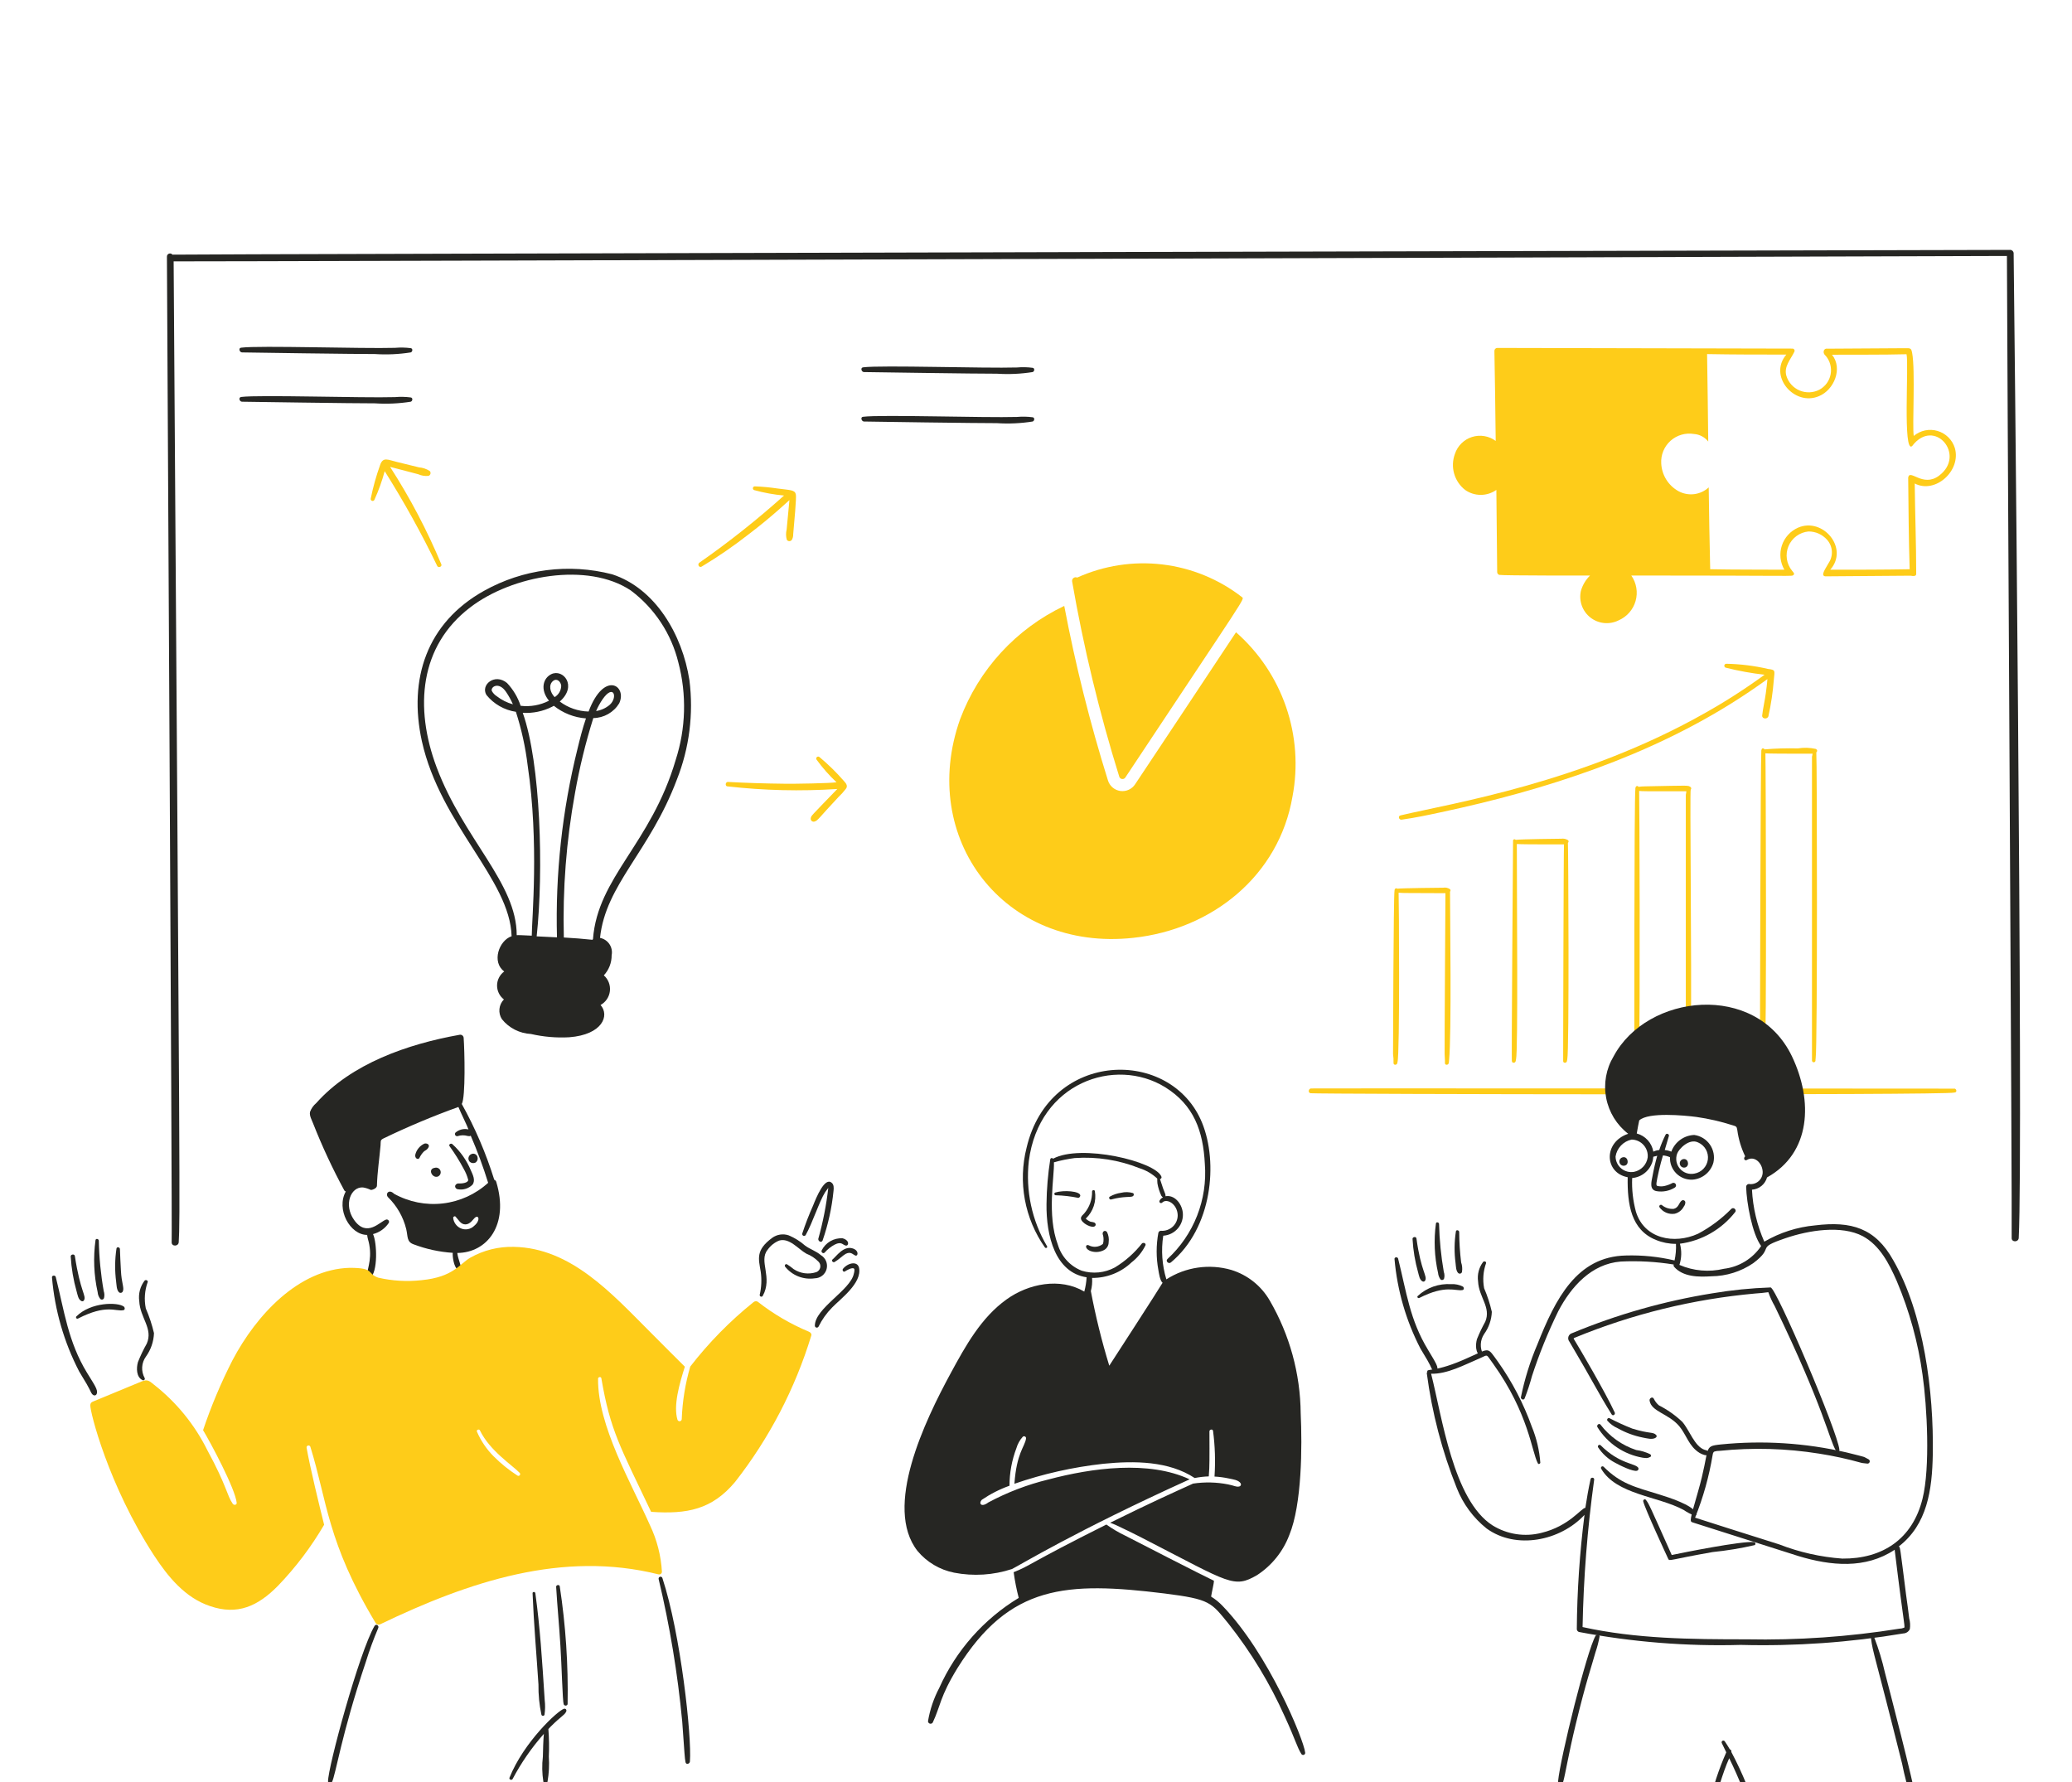 <svg width="400" height="344" viewBox="0 0 400 344" fill="none" xmlns="http://www.w3.org/2000/svg">
<path d="M377.163 210.154C385.783 210.154 252.837 210.07 253.249 210.122C252.649 209.996 252.395 210.912 252.995 211.038C254.015 211.224 375.893 211.458 377.257 210.912C377.953 210.912 377.689 210.022 377.163 210.154Z" fill="#FECC19"/>
<path d="M269.021 205.2C268.993 205.678 269.781 205.694 269.781 205.042C270.269 203.576 270.063 173.01 270.003 172.326C271.159 172.434 271.217 172.36 279.043 172.42C279.043 172.42 278.853 202.388 278.885 203.462C278.885 204.032 278.979 204.632 278.947 205.2C278.917 205.674 279.643 205.644 279.675 205.2C279.675 205.356 279.739 204.894 279.739 204.726C280.249 199.616 279.927 176.866 279.927 172.126C279.989 172.063 280.023 171.978 280.023 171.889C280.023 171.801 279.989 171.716 279.927 171.652C279.736 171.52 279.52 171.426 279.292 171.377C279.065 171.328 278.83 171.324 278.601 171.366C278.401 171.366 270.583 171.438 269.749 171.556C269.531 171.382 269.211 171.51 269.211 171.936C269.011 173.136 268.921 203.282 268.927 203.484C269.01 204.052 269.041 204.626 269.021 205.2Z" fill="#FECC19"/>
<path d="M291.877 204.813C291.845 205.287 292.573 205.255 292.603 204.813C292.603 204.875 292.603 204.781 292.635 204.687C292.635 204.623 292.635 204.559 292.667 204.529C293.079 202.889 292.825 174.251 292.825 162.929C293.953 163.029 302.131 162.993 301.929 162.993C301.853 163.519 301.757 205.021 301.771 204.815C301.739 205.289 302.467 205.257 302.499 204.815C302.499 204.877 302.499 204.751 302.529 204.689C302.524 204.624 302.535 204.558 302.561 204.499C302.961 202.899 302.761 163.179 302.687 162.699L302.719 162.667C302.779 162.603 302.813 162.518 302.813 162.43C302.813 162.341 302.779 162.256 302.719 162.193C302.325 161.94 301.853 161.839 301.391 161.909C301.191 161.909 293.521 161.987 292.603 162.129C292.571 162.084 292.528 162.049 292.478 162.028C292.427 162.008 292.372 162.002 292.318 162.012C292.265 162.023 292.215 162.048 292.176 162.086C292.137 162.123 292.109 162.172 292.097 162.225C292.097 162.433 291.753 206.661 291.877 204.813Z" fill="#FECC19"/>
<path d="M315.521 204.812C315.489 205.286 316.217 205.286 316.249 204.812C316.36 204.059 316.413 203.298 316.407 202.536C316.659 197.002 316.497 153.156 316.439 152.684C317.273 152.758 317.075 152.748 325.543 152.748C325.543 153.122 325.447 153.228 325.447 153.506V204.812C325.447 204.856 325.456 204.899 325.472 204.939C325.489 204.98 325.514 205.016 325.544 205.047C325.575 205.078 325.612 205.102 325.652 205.119C325.692 205.136 325.736 205.144 325.779 205.144C325.823 205.144 325.866 205.136 325.906 205.119C325.946 205.102 325.983 205.078 326.014 205.047C326.045 205.016 326.069 204.98 326.086 204.939C326.103 204.899 326.111 204.856 326.111 204.812C326.352 202.661 326.457 200.497 326.427 198.332C326.607 186.82 326.191 152.432 326.395 152.432C326.457 152.369 326.491 152.284 326.491 152.195C326.491 152.107 326.457 152.022 326.395 151.958C325.809 151.558 326.421 151.638 317.545 151.8C317.133 151.801 316.721 151.832 316.313 151.894C316.287 151.843 316.247 151.801 316.197 151.773C316.148 151.744 316.091 151.731 316.034 151.734C315.977 151.738 315.922 151.758 315.876 151.792C315.83 151.826 315.795 151.873 315.775 151.926C315.775 152.09 315.655 152.106 315.711 152.274C315.467 153.502 315.509 205.016 315.521 204.812Z" fill="#FECC19"/>
<path d="M339.925 204.6V204.758C339.893 205.232 340.621 205.232 340.653 204.758V204.568C340.649 204.493 340.659 204.418 340.683 204.346C341.083 201.984 340.883 146.082 340.811 145.424C341.943 145.524 350.117 145.488 349.915 145.488C349.898 145.681 349.861 145.871 349.803 146.056V204.726C349.803 204.816 349.839 204.903 349.903 204.967C349.967 205.03 350.053 205.066 350.143 205.066C350.233 205.066 350.32 205.03 350.384 204.967C350.447 204.903 350.483 204.816 350.483 204.726V204.536C350.478 204.451 350.489 204.365 350.515 204.284C350.873 202.134 350.777 145.794 350.641 145.392V145.2C350.767 145.2 350.891 144.878 350.705 144.694C350.65 144.641 350.586 144.598 350.515 144.566C349.383 144.319 348.214 144.287 347.069 144.472C344.918 144.418 342.765 144.481 340.621 144.662C340.557 144.408 340.115 144.408 340.083 144.662C340.083 144.778 339.971 144.942 340.021 145.042C339.885 145.856 339.719 202.042 339.799 204.374C339.925 204.464 339.925 204.526 339.925 204.6Z" fill="#FECC19"/>
<path d="M341.317 129.134C338.672 128.518 335.97 128.183 333.255 128.134C333.162 128.136 333.073 128.172 333.005 128.234C332.936 128.296 332.892 128.381 332.88 128.473C332.869 128.565 332.891 128.658 332.943 128.735C332.994 128.812 333.071 128.868 333.161 128.892C335.624 129.516 338.127 129.97 340.653 130.25C337.016 132.905 333.227 135.344 329.305 137.554C305.351 151.166 280.157 155.072 270.381 157.404C269.813 157.532 270.065 158.322 270.603 158.226C273.131 157.878 275.661 157.342 278.157 156.804C298.311 152.512 318.411 146 335.599 134.92C337.501 133.698 339.369 132.422 341.199 131.094C341.145 131.478 341.199 131.574 340.883 133.876C340.695 135.298 340.347 136.69 340.189 138.112C340.125 138.808 341.189 138.902 341.389 138.27C341.901 135.969 342.25 133.635 342.433 131.284C342.599 129.4 342.829 129.324 341.317 129.134Z" fill="#FECC19"/>
<path d="M388.733 48.843C388.721 48.751 388.691 48.663 388.645 48.583C388.599 48.503 388.537 48.433 388.463 48.377C388.39 48.321 388.306 48.281 388.217 48.258C388.127 48.234 388.034 48.229 387.943 48.242C387.743 48.242 33.503 49.056 33.299 49.158C33.221 49.059 33.115 48.986 32.994 48.95C32.873 48.915 32.743 48.919 32.624 48.961C32.505 49.003 32.403 49.081 32.331 49.185C32.259 49.289 32.222 49.412 32.225 49.538C32.225 51.996 33.279 238.437 33.141 239.805C33.109 240.659 34.437 240.659 34.501 239.805C34.763 234.879 34.767 234.487 33.521 50.455C37.659 50.514 387.057 49.413 387.437 49.413C387.437 58.932 388.481 237.709 388.353 238.983C388.323 239.837 389.649 239.837 389.713 238.983C390.639 221.577 388.759 49.1 388.733 48.843Z" fill="#262623"/>
<path d="M95.799 228.14C95.77 228.049 95.72 227.965 95.653 227.896C95.587 227.826 95.505 227.773 95.415 227.74C93.834 222.662 91.734 217.761 89.147 213.114C89.901 211.844 89.689 202.714 89.509 200.36C89.504 200.265 89.478 200.172 89.434 200.088C89.389 200.003 89.326 199.93 89.25 199.873C89.173 199.815 89.085 199.776 88.992 199.756C88.898 199.737 88.802 199.738 88.709 199.76C78.685 201.546 67.819 205.324 61.049 212.942C60.506 213.395 60.092 213.984 59.849 214.648C59.691 215.406 60.229 216.26 60.481 216.958C62.221 221.363 64.224 225.659 66.481 229.822C66.51 229.871 66.551 229.912 66.6 229.941C66.649 229.97 66.704 229.987 66.761 229.99C64.837 233.434 67.561 238.39 70.875 238.39C70.937 239.022 71.191 239.654 71.285 240.256C71.885 243.564 70.617 245.424 70.905 246.482C70.921 246.536 70.948 246.585 70.986 246.627C71.023 246.668 71.069 246.701 71.121 246.722C71.172 246.743 71.228 246.753 71.284 246.75C71.34 246.747 71.394 246.731 71.443 246.704C72.975 245.634 72.801 239.904 72.011 238.232C73.253 237.914 74.334 237.148 75.047 236.082C75.089 236.008 75.11 235.923 75.105 235.837C75.101 235.752 75.072 235.669 75.022 235.599C74.972 235.53 74.903 235.476 74.824 235.444C74.744 235.412 74.657 235.404 74.573 235.42C73.427 235.714 70.837 239.036 68.345 235.482C66.301 232.584 67.713 229.082 70.051 229.222C70.578 229.303 71.09 229.464 71.569 229.698C71.769 229.764 72.757 229.428 72.769 228.898C72.833 226.298 73.241 223.71 73.465 221.122C73.533 220.322 73.339 220.112 74.033 219.764C78.744 217.49 83.57 215.464 88.493 213.692C89.011 214.946 90.229 217.39 90.439 218.026C90.005 217.923 89.553 217.923 89.119 218.027C88.685 218.132 88.282 218.337 87.943 218.626C87.88 218.692 87.84 218.775 87.829 218.865C87.818 218.955 87.837 219.046 87.882 219.125C87.927 219.203 87.996 219.265 88.079 219.3C88.162 219.336 88.255 219.344 88.343 219.322C88.967 219.116 89.64 219.105 90.271 219.29C90.459 219.328 90.733 219.368 90.871 219.228C92.156 222.2 93.28 225.24 94.239 228.332C91.814 230.541 88.757 231.934 85.5 232.314C82.242 232.693 78.947 232.042 76.079 230.45C75.059 229.432 74.303 230.508 74.941 231.144C76.642 232.817 77.846 234.93 78.417 237.246C78.771 238.742 78.483 239.732 79.871 240.216C82.287 241.129 84.826 241.679 87.403 241.848C87.331 242.61 87.635 244.59 88.311 245.024C88.533 245.148 88.911 245.054 88.943 244.77C89.041 244.19 88.461 243.246 88.281 241.874C93.999 241.834 98.341 236.522 95.799 228.14ZM91.501 236.676C91.165 236.995 90.743 237.207 90.288 237.285C89.832 237.364 89.364 237.306 88.941 237.118C88.543 236.938 88.199 236.656 87.944 236.301C87.688 235.947 87.53 235.531 87.485 235.096C87.485 234.842 87.803 234.714 87.929 234.842C88.497 235.412 88.909 236.374 89.857 236.36C90.805 236.346 91.345 235.324 91.723 235.032C92.433 234.472 92.799 235.62 91.495 236.676H91.501Z" fill="#262623"/>
<path d="M89.503 225.612C89.894 226.286 90.192 227.009 90.389 227.762C90.389 228.38 89.077 228.5 88.459 228.456C88.151 228.456 87.741 228.81 87.891 229.184C87.932 229.296 88.005 229.394 88.1 229.465C88.196 229.536 88.31 229.577 88.429 229.584C88.93 229.668 89.443 229.632 89.927 229.478C90.41 229.324 90.851 229.058 91.211 228.7C91.843 227.846 91.273 226.77 90.893 225.918C90.091 223.989 88.871 222.262 87.321 220.86C87.037 220.638 86.563 220.922 86.785 221.26C87.792 222.645 88.7 224.1 89.503 225.612Z" fill="#262623"/>
<path d="M80.969 223.527C81.179 223.085 81.457 222.68 81.793 222.327C82.129 222.019 82.328 222.063 82.638 221.629C83.121 220.949 82.4 220.641 81.954 220.759C81.515 220.954 81.127 221.248 80.82 221.616C80.512 221.985 80.292 222.418 80.177 222.885C80.028 223.643 80.751 223.959 80.969 223.527Z" fill="#262623"/>
<path d="M28.177 261.87C29.129 260.549 29.668 258.976 29.727 257.348C29.343 255.714 28.814 254.117 28.147 252.576C27.798 250.867 27.929 249.094 28.525 247.454C28.557 247.138 28.115 247.012 27.925 247.202C27.497 247.759 27.184 248.395 27.005 249.073C26.826 249.752 26.784 250.459 26.881 251.154C27.023 254.398 29.607 256.448 28.335 259.372C27.684 260.522 27.114 261.716 26.629 262.944C26.313 264.05 26.281 265.82 27.513 266.422C27.57 266.453 27.637 266.465 27.701 266.456C27.766 266.446 27.826 266.416 27.872 266.37C27.919 266.323 27.949 266.264 27.958 266.199C27.968 266.134 27.956 266.068 27.925 266.01C27.568 265.368 27.403 264.637 27.448 263.904C27.492 263.17 27.745 262.465 28.177 261.87Z" fill="#262623"/>
<path d="M22.425 247.455C22.515 248.089 22.487 248.973 22.961 249.455C23.019 249.506 23.088 249.542 23.163 249.561C23.238 249.579 23.317 249.579 23.392 249.561C23.466 249.542 23.536 249.505 23.593 249.453C23.651 249.402 23.695 249.337 23.721 249.265C24.015 248.553 23.453 247.695 23.341 245.219C23.247 243.859 23.215 242.469 23.151 241.109C23.121 240.731 22.551 240.635 22.487 241.015C22.166 243.148 22.145 245.316 22.425 247.455Z" fill="#262623"/>
<path d="M18.853 249.446C18.886 249.92 19.063 250.372 19.359 250.742C19.412 250.798 19.479 250.838 19.552 250.86C19.626 250.881 19.704 250.882 19.778 250.862C19.852 250.843 19.92 250.804 19.974 250.749C20.028 250.695 20.066 250.627 20.085 250.552C20.191 250.113 20.169 249.652 20.023 249.224C19.455 246.008 19.137 242.753 19.073 239.488C19.043 239.14 18.505 239.014 18.441 239.394C17.978 242.743 18.118 246.147 18.853 249.446Z" fill="#262623"/>
<path d="M14.799 249.32C14.989 249.952 15.083 250.9 15.779 251.184C15.863 251.212 15.954 251.208 16.035 251.174C16.117 251.139 16.183 251.076 16.221 250.996C16.711 250.114 15.511 249.426 14.451 242.46C14.387 242.018 13.629 242.112 13.651 242.556C13.786 244.846 14.171 247.114 14.799 249.32Z" fill="#262623"/>
<path d="M16.799 265C13.129 259 12.399 252.968 10.763 246.508C10.667 246.108 9.963 246.192 10.035 246.604C10.576 252.938 12.36 259.104 15.283 264.748C15.725 265.548 16.263 266.328 16.705 267.118C17.645 268.73 17.563 269.062 18.065 269.332C18.121 269.36 18.182 269.375 18.243 269.377C18.305 269.378 18.367 269.367 18.424 269.343C18.481 269.319 18.532 269.283 18.573 269.237C18.615 269.191 18.646 269.137 18.665 269.078C18.983 268.328 18.233 267.346 16.799 265Z" fill="#262623"/>
<path d="M14.743 254.124C14.701 254.17 14.678 254.229 14.675 254.291C14.673 254.352 14.692 254.413 14.729 254.462C14.767 254.511 14.82 254.545 14.881 254.559C14.941 254.572 15.004 254.564 15.059 254.536C20.555 251.724 22.219 253.2 23.815 252.924C24.163 252.86 24.131 252.418 23.911 252.228C22.739 251.336 17.545 251.324 14.743 254.124Z" fill="#262623"/>
<path d="M286.503 257.538C287.415 256.285 287.936 254.789 287.999 253.24C287.643 251.681 287.145 250.157 286.513 248.688C286.202 247.061 286.333 245.38 286.893 243.82C286.923 243.504 286.513 243.408 286.323 243.598C285.92 244.13 285.626 244.736 285.458 245.381C285.29 246.027 285.251 246.7 285.343 247.36C285.481 250.418 287.899 252.36 286.733 255.136C286.127 256.229 285.589 257.359 285.123 258.518C284.837 259.562 284.775 261.268 285.943 261.838C285.996 261.867 286.057 261.878 286.117 261.87C286.177 261.861 286.233 261.833 286.275 261.791C286.318 261.748 286.346 261.692 286.355 261.632C286.363 261.572 286.352 261.511 286.323 261.458C285.996 260.85 285.84 260.164 285.871 259.473C285.903 258.783 286.121 258.114 286.503 257.538Z" fill="#262623"/>
<path d="M280.999 243.85C281.073 244.45 281.061 245.306 281.505 245.748C281.56 245.799 281.627 245.836 281.699 245.854C281.772 245.872 281.848 245.872 281.92 245.853C281.993 245.834 282.059 245.797 282.114 245.746C282.168 245.694 282.208 245.63 282.231 245.558C282.337 244.933 282.283 244.291 282.073 243.692C281.836 241.742 281.71 239.779 281.695 237.814C281.663 237.466 281.125 237.338 281.061 237.718C280.747 239.749 280.726 241.814 280.999 243.85Z" fill="#262623"/>
<path d="M277.621 245.749C277.663 246.195 277.827 246.621 278.095 246.981C278.147 247.029 278.212 247.064 278.281 247.081C278.351 247.099 278.424 247.098 278.494 247.079C278.563 247.06 278.627 247.024 278.678 246.974C278.73 246.924 278.768 246.861 278.789 246.793C278.894 246.374 278.873 245.933 278.727 245.527C278.193 242.466 277.886 239.37 277.809 236.265C277.779 235.949 277.273 235.823 277.209 236.171C276.773 239.362 276.913 242.606 277.621 245.749Z" fill="#262623"/>
<path d="M273.764 245.622C273.938 246.222 274.05 247.138 274.682 247.392C274.766 247.416 274.856 247.41 274.936 247.376C275.017 247.341 275.083 247.28 275.123 247.202C275.611 246.322 274.323 245.49 273.447 239.078C273.385 238.634 272.658 238.762 272.69 239.172C272.81 241.355 273.171 243.518 273.764 245.622Z" fill="#262623"/>
<path d="M275.661 260.543C272.157 254.743 271.551 249.543 269.907 242.967C269.813 242.587 269.149 242.651 269.211 243.061C269.738 249.085 271.436 254.948 274.211 260.321C274.653 261.079 275.127 261.839 275.569 262.597C276.475 264.149 276.345 264.475 276.865 264.715C276.916 264.742 276.973 264.759 277.031 264.763C277.089 264.767 277.147 264.758 277.201 264.737C277.255 264.716 277.304 264.683 277.345 264.642C277.385 264.6 277.416 264.55 277.435 264.495C277.673 263.891 277.323 263.291 275.661 260.543Z" fill="#262623"/>
<path d="M280.149 247.898C278.976 247.818 277.799 247.978 276.69 248.369C275.581 248.76 274.564 249.374 273.701 250.172C273.479 250.394 273.763 250.68 274.017 250.552C279.109 247.952 280.975 249.282 282.331 249.036C282.677 248.972 282.647 248.562 282.425 248.372C281.724 248.009 280.937 247.845 280.149 247.898Z" fill="#262623"/>
<path d="M158.479 242.302C157.561 241.512 156.391 241.164 155.443 240.468C154.494 239.631 153.413 238.955 152.243 238.468C151.709 238.289 151.138 238.241 150.581 238.33C150.024 238.418 149.497 238.64 149.043 238.976C145.843 241.346 146.443 242.976 146.861 245.518C147.068 246.984 147.003 248.476 146.671 249.918C146.652 249.991 146.659 250.068 146.692 250.136C146.724 250.204 146.78 250.258 146.848 250.288C146.917 250.319 146.994 250.324 147.066 250.303C147.138 250.281 147.2 250.235 147.241 250.172C149.241 246.572 146.399 243.436 148.189 241.258C148.742 240.468 149.51 239.853 150.401 239.486C152.401 238.886 154.131 241.162 155.681 242.016C156.563 242.358 157.361 242.886 158.019 243.564C158.16 243.708 158.264 243.884 158.321 244.076C158.378 244.269 158.388 244.473 158.348 244.67C158.309 244.867 158.222 245.052 158.095 245.208C157.968 245.363 157.805 245.486 157.619 245.564C156.891 245.812 156.116 245.89 155.353 245.792C154.591 245.693 153.861 245.421 153.219 244.996C152.819 244.662 152.397 244.355 151.955 244.078C151.669 243.92 151.417 244.204 151.543 244.49C152.218 245.342 153.105 246.001 154.115 246.401C155.125 246.8 156.223 246.927 157.297 246.766C157.82 246.757 158.325 246.578 158.736 246.256C159.147 245.933 159.442 245.486 159.575 244.981C159.709 244.476 159.674 243.941 159.477 243.458C159.279 242.974 158.929 242.569 158.479 242.302Z" fill="#262623"/>
<path d="M155.539 238.414C156.919 235.94 158.163 231.916 159.301 230.132C159.489 229.848 159.701 229.594 159.901 229.31C159.524 232.634 158.879 235.922 157.973 239.142C157.909 239.584 158.541 239.994 158.795 239.488C159.876 236.383 160.587 233.161 160.913 229.888C160.975 229.35 161.007 228.654 160.533 228.306C159.211 227.192 157.595 231.13 156.961 232.732C156.172 234.495 155.476 236.297 154.875 238.132C154.855 238.216 154.866 238.305 154.905 238.382C154.944 238.459 155.009 238.519 155.088 238.553C155.168 238.587 155.256 238.591 155.339 238.566C155.421 238.541 155.492 238.487 155.539 238.414Z" fill="#262623"/>
<path d="M158.637 241.354C158.437 241.698 158.921 242.112 159.205 241.796C159.755 241.161 160.42 240.636 161.165 240.248C162.479 239.59 162.689 240.342 163.251 240.438C163.851 240.586 164.113 239.438 162.651 239.038C161.829 238.993 161.012 239.187 160.299 239.599C159.586 240.01 159.009 240.62 158.637 241.354Z" fill="#262623"/>
<path d="M160.723 243.124C160.439 243.346 160.817 243.788 161.101 243.63C161.995 243.11 162.633 242.41 163.251 242.05C164.265 241.542 164.593 242.156 165.117 242.366C165.641 242.576 165.893 241.422 164.643 241.006C162.843 240.4 161.421 242.576 160.723 243.124Z" fill="#262623"/>
<path d="M165.843 244.768C165.579 243.422 163.771 243.696 162.745 244.926C162.525 245.178 162.809 245.652 163.125 245.432C163.409 245.242 164.579 244.546 164.895 244.926C165.021 245.084 164.895 245.684 164.833 245.874C164.195 249.064 157.309 252.54 157.309 255.926C157.313 256.006 157.342 256.082 157.392 256.145C157.442 256.207 157.511 256.252 157.588 256.273C157.665 256.294 157.747 256.29 157.822 256.262C157.896 256.234 157.96 256.183 158.005 256.116C158.68 254.737 159.577 253.477 160.659 252.386C162.301 250.698 166.419 247.686 165.843 244.768Z" fill="#262623"/>
<path d="M156.139 257.065C152.606 255.59 149.289 253.644 146.277 251.281C146.147 251.21 145.998 251.18 145.851 251.197C145.704 251.214 145.566 251.276 145.455 251.375C140.916 255.024 136.821 259.194 133.255 263.799C132.291 267.1 131.738 270.508 131.611 273.945C131.61 274.044 131.573 274.14 131.508 274.215C131.442 274.29 131.352 274.34 131.254 274.355C131.156 274.371 131.055 274.351 130.97 274.299C130.885 274.247 130.821 274.167 130.789 274.073C129.951 271.323 131.179 267.073 132.211 263.831C131.453 263.071 126.933 258.583 125.479 257.097C118.089 249.697 110.205 240.897 99.209 240.697C96.265 240.615 93.354 241.338 90.789 242.787C88.681 244.005 87.537 246.537 81.355 247.129C78.564 247.437 75.741 247.271 73.005 246.639C70.745 245.839 72.449 244.743 67.503 244.743C57.687 245.005 49.503 253.795 44.871 262.603C42.651 266.949 40.757 271.454 39.203 276.081C40.623 278.431 45.419 287.383 45.693 290.105C45.723 290.547 45.155 290.611 44.933 290.295C43.779 288.639 43.841 286.971 40.033 279.957C37.573 274.998 34.03 270.655 29.665 267.251C28.581 266.345 28.335 266.225 26.789 266.903C26.415 267.069 18.137 270.487 17.937 270.569C17.794 270.612 17.667 270.699 17.576 270.819C17.486 270.938 17.435 271.083 17.431 271.233C17.349 272.491 20.925 286.717 29.729 300.251C32.415 304.361 35.729 308.439 40.571 310.051C45.839 311.851 49.781 310.081 53.689 306.099C57.106 302.546 60.089 298.599 62.573 294.341C61.643 290.625 59.851 283.275 59.191 279.483C59.173 279.389 59.191 279.292 59.242 279.211C59.293 279.13 59.373 279.071 59.465 279.047C59.557 279.023 59.656 279.035 59.74 279.08C59.824 279.126 59.887 279.202 59.917 279.293C63.171 289.747 63.137 297.673 72.499 313.275C72.593 313.432 72.745 313.547 72.921 313.594C73.099 313.641 73.287 313.618 73.447 313.529C90.607 305.291 108.609 299.291 127.123 303.919C127.201 303.939 127.282 303.941 127.361 303.926C127.44 303.91 127.514 303.876 127.578 303.827C127.642 303.779 127.693 303.716 127.729 303.644C127.765 303.572 127.784 303.493 127.785 303.413C127.605 300.299 126.822 297.25 125.479 294.435C121.957 286.471 115.343 275.217 115.457 266.143C115.457 265.795 116.027 265.701 116.089 266.049C117.815 276.173 119.701 279.215 125.699 291.849C132.647 292.323 137.451 291.409 141.917 286.065C148.508 277.638 153.491 268.069 156.615 257.837C156.739 257.539 156.487 257.189 156.139 257.065ZM99.903 284.851C98.235 283.777 96.687 282.526 95.287 281.121C93.922 279.747 92.828 278.128 92.063 276.349C91.937 276.033 92.475 275.811 92.633 276.095C94.549 280.075 98.909 282.843 100.313 284.313C100.374 284.37 100.412 284.448 100.419 284.532C100.426 284.616 100.402 284.7 100.351 284.767C100.3 284.833 100.226 284.879 100.143 284.895C100.06 284.91 99.975 284.894 99.903 284.851Z" fill="#FECC19"/>
<path d="M232.069 216.761C226.129 202.139 202.611 202.645 198.181 221.561C197.35 224.835 197.237 228.251 197.848 231.574C198.459 234.896 199.781 238.048 201.723 240.813C201.911 241.035 202.291 240.845 202.123 240.561C199.201 235.607 197.97 229.837 198.615 224.123C200.569 208.973 215.269 203.947 224.915 209.865C230.477 213.313 232.275 218.335 232.595 224.691C232.859 228.092 232.347 231.509 231.1 234.685C229.853 237.861 227.903 240.713 225.395 243.027C224.921 243.427 225.617 244.101 226.059 243.689C234.065 236.981 235.175 224.401 232.069 216.761Z" fill="#262623"/>
<path d="M216.421 230.258C215.665 230.363 214.935 230.61 214.271 230.986C213.955 231.144 214.177 231.618 214.493 231.554C217.003 230.87 218.253 231.188 218.693 230.922C218.745 230.893 218.788 230.852 218.82 230.803C218.853 230.754 218.873 230.697 218.879 230.639C218.885 230.58 218.877 230.521 218.856 230.466C218.835 230.411 218.801 230.362 218.757 230.322C217.999 230.091 217.192 230.069 216.421 230.258Z" fill="#262623"/>
<path d="M203.745 230.2C203.68 230.216 203.624 230.255 203.586 230.31C203.549 230.364 203.532 230.431 203.54 230.497C203.548 230.562 203.579 230.623 203.629 230.667C203.678 230.711 203.742 230.736 203.809 230.736C205.275 230.774 206.735 230.944 208.171 231.242C208.272 231.217 208.363 231.161 208.431 231.081C208.499 231.002 208.541 230.904 208.551 230.8C208.551 229.918 205.331 229.706 203.745 230.2Z" fill="#262623"/>
<path d="M211.363 229.942C211.301 229.626 210.827 229.72 210.827 230.006C210.86 231.557 210.319 233.065 209.309 234.242C209.055 234.526 208.677 234.778 208.677 235.19C208.677 236.084 210.923 237.272 211.427 236.644C211.488 236.574 211.521 236.484 211.521 236.391C211.521 236.298 211.488 236.208 211.427 236.138C211.237 235.886 210.763 235.916 210.479 235.822C210.255 235.732 209.625 235.368 209.625 235.222C210.326 234.553 210.851 233.721 211.155 232.8C211.458 231.879 211.529 230.897 211.363 229.942Z" fill="#262623"/>
<path d="M210.383 241.448C210.798 241.617 211.242 241.699 211.69 241.689C212.137 241.678 212.578 241.575 212.983 241.386C213.294 241.255 213.559 241.035 213.745 240.753C213.93 240.472 214.029 240.142 214.027 239.804C214.122 239.134 214.012 238.451 213.711 237.844C213.337 237.376 212.819 237.688 212.869 238.226C212.99 238.57 213.048 238.934 213.039 239.298C213.05 239.583 213.006 239.868 212.911 240.136C212.525 240.446 212.055 240.634 211.561 240.676C211.068 240.719 210.573 240.614 210.139 240.374C209.587 240.156 209.337 240.956 210.383 241.448Z" fill="#262623"/>
<path d="M72.307 313.87C69.367 318.844 63.257 341.312 63.329 343.9C63.329 344.278 63.899 344.468 64.057 344.09C64.857 342.49 65.819 335.112 70.631 320.792C71.313 318.594 72.104 316.432 73.003 314.313C73.255 313.801 72.587 313.4 72.307 313.87Z" fill="#262623"/>
<path d="M127.879 304.64C127.853 304.545 127.79 304.464 127.705 304.415C127.619 304.366 127.518 304.352 127.423 304.377C127.327 304.401 127.245 304.462 127.194 304.547C127.144 304.631 127.128 304.732 127.151 304.828C129.306 313.879 130.827 323.068 131.703 332.33C132.207 339.202 132.149 339.052 132.337 340.17C132.431 340.706 133.157 340.518 133.189 340.044C133.573 335.302 131.417 315.4 127.879 304.64Z" fill="#262623"/>
<path d="M108.881 329.865C107.735 330.165 101.119 336.265 98.355 343.173C98.227 343.521 98.765 343.743 98.955 343.427C100.615 340.29 102.642 337.361 104.993 334.703C104.867 336.155 104.835 337.641 104.803 339.103C104.61 340.712 104.642 342.34 104.897 343.941C104.922 344.028 104.975 344.104 105.047 344.158C105.119 344.213 105.207 344.242 105.297 344.242C105.388 344.242 105.476 344.213 105.548 344.158C105.62 344.104 105.673 344.028 105.697 343.941C105.977 342.344 106.063 340.72 105.951 339.103C106.034 337.329 106.005 335.551 105.865 333.781C106.065 333.591 106.109 333.509 106.299 333.319C108.373 331.245 108.913 331.153 109.269 330.473C109.481 330.119 109.229 329.775 108.881 329.865Z" fill="#262623"/>
<path d="M108.059 306.22C107.995 305.84 107.363 305.934 107.363 306.314C107.585 310.114 107.963 313.87 108.185 317.662C108.421 321.2 108.607 328.462 108.817 328.98C108.844 329.06 108.894 329.13 108.963 329.179C109.031 329.229 109.113 329.255 109.197 329.255C109.282 329.255 109.364 329.229 109.432 329.179C109.5 329.13 109.551 329.06 109.577 328.98C109.717 321.364 109.21 313.75 108.059 306.22Z" fill="#262623"/>
<path d="M103.95 325.186C103.923 327.14 104.114 329.091 104.52 331.002C104.538 331.068 104.578 331.125 104.632 331.166C104.686 331.207 104.752 331.229 104.82 331.229C104.888 331.229 104.954 331.207 105.008 331.166C105.062 331.125 105.101 331.068 105.12 331.002C105.256 330.06 105.267 329.104 105.152 328.158C104.64 320.242 104.268 314.274 103.352 307.578C103.32 307.23 102.782 307.23 102.814 307.578C103.052 313.514 103.582 319.466 103.95 325.186Z" fill="#262623"/>
<path d="M236.021 310.012C235.365 309.318 234.621 308.713 233.807 308.212C233.933 307.296 234.359 305.714 234.345 305.146C232.945 304.522 218.311 297.018 217.243 296.454C215.963 295.844 214.738 295.123 213.583 294.3C198.451 301.868 199.129 302.126 195.685 303.5C195.913 305.172 196.24 306.829 196.665 308.462C189.912 312.556 184.564 318.609 181.333 325.816C180.266 327.836 179.529 330.013 179.151 332.266C179.153 332.373 179.19 332.477 179.255 332.562C179.321 332.647 179.413 332.708 179.516 332.736C179.619 332.764 179.729 332.759 179.829 332.719C179.929 332.68 180.013 332.61 180.069 332.518C181.583 329.318 181.407 327.592 184.869 321.96C194.905 305.904 205.855 305.268 224.825 307.608C233.689 308.728 233.791 309.302 237.225 313.52C241.54 318.986 245.161 324.965 248.005 331.32C250.119 335.902 250.355 337.202 251.229 338.592C251.28 338.674 251.358 338.735 251.45 338.764C251.542 338.792 251.641 338.787 251.729 338.749C251.817 338.71 251.889 338.641 251.93 338.555C251.972 338.468 251.981 338.369 251.955 338.276C251.681 335.832 244.919 319.222 236.021 310.012Z" fill="#262623"/>
<path d="M251.099 272.838C251.031 265.183 248.972 257.677 245.125 251.058C243.486 248.218 240.831 246.106 237.695 245.146C235.598 244.54 233.395 244.389 231.234 244.703C229.073 245.017 227.005 245.789 225.167 246.968C224.336 244.24 224.131 241.359 224.567 238.54C225.119 238.506 225.659 238.359 226.152 238.107C226.646 237.856 227.082 237.506 227.435 237.08C227.787 236.653 228.049 236.158 228.202 235.627C228.356 235.095 228.399 234.537 228.329 233.988C228.071 232.188 226.651 230.618 225.009 230.922C225.009 230.266 224.765 230.31 224.125 228.172L223.935 227.604C223.985 227.599 224.034 227.583 224.077 227.556C224.121 227.53 224.157 227.494 224.184 227.451C224.212 227.408 224.229 227.36 224.235 227.31C224.241 227.259 224.236 227.208 224.219 227.16C223.125 224.19 208.619 220.76 203.293 223.684C203.261 223.636 203.216 223.598 203.162 223.575C203.109 223.552 203.05 223.545 202.993 223.555C202.936 223.565 202.883 223.592 202.841 223.631C202.799 223.671 202.769 223.722 202.755 223.778C202.302 226.644 202.06 229.539 202.029 232.44C201.957 238.552 203.707 245.652 209.773 246.57C209.717 247.503 209.567 248.428 209.325 249.33C204.651 246.576 198.571 247.78 194.315 250.838C189.415 254.346 186.413 259.784 183.599 264.966C178.475 274.39 170.535 290.966 177.119 299.392C178.928 301.562 181.427 303.045 184.199 303.592C187.92 304.314 191.763 304.071 195.363 302.888C196.871 302.148 207.609 295.566 229.657 285.574C221.771 281.87 210.783 283.374 202.377 285.606C198.348 286.585 194.459 288.071 190.805 290.03C189.377 291.094 188.905 290.18 189.529 289.53C191.191 288.399 192.99 287.484 194.883 286.806C194.886 284.333 195.337 281.881 196.213 279.568C196.45 278.747 196.871 277.99 197.445 277.356C197.504 277.303 197.578 277.27 197.656 277.261C197.735 277.252 197.814 277.268 197.883 277.306C197.953 277.344 198.009 277.402 198.043 277.473C198.078 277.544 198.09 277.624 198.077 277.702C197.827 279.322 196.259 280.442 195.833 286.428C201.392 284.506 207.15 283.212 212.997 282.57C218.977 281.97 225.633 282.02 230.635 285.32C231.532 285.14 232.441 285.035 233.355 285.004C233.355 284.804 233.437 283.694 233.449 283.488C233.521 282.31 233.481 276.744 233.481 276.312C233.481 275.932 234.113 275.806 234.177 276.216C234.563 279.14 234.658 282.094 234.461 285.036C235.408 285.088 236.349 285.215 237.275 285.416C238.001 285.574 239.121 285.694 239.519 286.364C239.547 286.415 239.563 286.472 239.567 286.53C239.571 286.588 239.562 286.646 239.541 286.7C239.52 286.755 239.488 286.804 239.446 286.844C239.404 286.884 239.354 286.915 239.299 286.934C238.729 287.124 238.211 286.762 237.085 286.552C234.856 286.111 232.567 286.058 230.319 286.396C226.449 288.158 222.361 289.978 214.319 293.95C215.719 294.416 221.005 297.138 221.495 297.396C237.405 305.584 238.201 306.662 242.673 304.066C245.52 302.213 247.702 299.501 248.901 296.322C251.339 290.43 251.399 279.184 251.099 272.838ZM214.145 263.638C212.695 258.908 211.508 254.1 210.589 249.238C210.81 248.409 210.891 247.548 210.827 246.692C213.66 246.721 216.392 245.645 218.445 243.692C219.582 242.818 220.501 241.693 221.131 240.404C221.289 239.992 220.731 239.804 220.467 240.024C219.012 241.877 217.235 243.451 215.221 244.672C214.251 245.194 213.187 245.519 212.091 245.627C210.995 245.735 209.888 245.625 208.835 245.302C207.734 244.871 206.746 244.194 205.947 243.324C205.147 242.453 204.556 241.411 204.219 240.278C202.063 234.578 203.583 227.014 203.461 224.376C204.776 224.001 206.118 223.727 207.475 223.554C211.742 223.255 216.022 223.926 219.993 225.516C221.266 225.919 222.433 226.602 223.407 227.516C223.401 227.822 223.412 228.128 223.439 228.432C223.583 229.263 223.838 230.07 224.197 230.832C224.278 230.959 224.386 231.066 224.513 231.146C224.228 231.279 223.996 231.502 223.851 231.78C223.817 231.847 223.808 231.924 223.825 231.997C223.842 232.07 223.885 232.135 223.945 232.18C224.005 232.225 224.079 232.248 224.154 232.244C224.229 232.24 224.3 232.209 224.355 232.158C225.243 231.24 227.277 232.414 227.355 234.558C227.361 234.975 227.28 235.388 227.118 235.771C226.955 236.155 226.715 236.5 226.411 236.785C226.108 237.071 225.749 237.29 225.356 237.429C224.964 237.568 224.546 237.623 224.131 237.592C224.017 237.59 223.905 237.625 223.813 237.694C223.721 237.762 223.655 237.86 223.625 237.97C223.183 240.35 223.183 242.791 223.625 245.17C223.705 245.654 223.921 247.214 224.435 247.63C223.879 248.62 214.279 263.438 214.145 263.638Z" fill="#262623"/>
<path d="M324.689 231.744C324.111 232.11 324.125 233.086 323.141 233.356C322.32 233.429 321.503 233.18 320.863 232.66C320.808 232.608 320.737 232.577 320.661 232.573C320.586 232.569 320.511 232.592 320.451 232.637C320.39 232.683 320.348 232.748 320.331 232.822C320.314 232.896 320.324 232.973 320.359 233.04C320.682 233.505 321.129 233.87 321.649 234.093C322.168 234.316 322.74 234.39 323.299 234.304C323.678 234.212 324.031 234.039 324.337 233.797C324.642 233.556 324.892 233.251 325.069 232.904C325.256 232.671 325.356 232.381 325.353 232.082C325.347 232.008 325.321 231.937 325.28 231.875C325.238 231.814 325.181 231.764 325.115 231.73C325.048 231.696 324.975 231.68 324.9 231.682C324.826 231.685 324.753 231.706 324.689 231.744Z" fill="#262623"/>
<path d="M329.905 280.236C329.671 280.055 329.396 279.936 329.105 279.888C327.105 279.22 326.209 276.114 324.741 274.45C323.403 273.188 321.892 272.124 320.253 271.29C319.84 270.943 319.506 270.511 319.273 270.024C319.021 269.52 318.389 269.898 318.451 270.372C318.793 272.534 322.083 272.852 324.173 275.304C325.595 277 326.013 279.198 328.125 280.488C328.599 280.742 329.357 281.12 329.863 280.804C329.903 280.77 329.936 280.728 329.96 280.681C329.984 280.633 329.998 280.582 330.002 280.529C330.006 280.476 330 280.423 329.983 280.373C329.966 280.323 329.939 280.276 329.905 280.236Z" fill="#262623"/>
<path d="M312.297 275.714C313.815 276.566 315.457 277.174 317.165 277.514C317.861 277.642 319.031 277.988 319.663 277.514C319.704 277.488 319.738 277.454 319.764 277.413C319.79 277.372 319.807 277.325 319.813 277.277C319.819 277.229 319.815 277.18 319.8 277.134C319.785 277.088 319.76 277.046 319.727 277.01C319.075 276.358 318.575 276.844 315.111 275.776C313.6 275.181 312.123 274.506 310.685 273.754C310.619 273.738 310.55 273.741 310.487 273.763C310.423 273.785 310.367 273.826 310.327 273.88C310.286 273.934 310.262 273.998 310.258 274.066C310.254 274.133 310.271 274.2 310.305 274.258C310.856 274.882 311.535 275.379 312.297 275.714Z" fill="#262623"/>
<path d="M317.133 281.4C317.965 281.502 318.053 281.508 318.587 281.242C318.809 281.146 318.745 280.862 318.587 280.734C317.732 280.315 316.814 280.038 315.869 279.914C313.131 279.012 310.73 277.304 308.979 275.014C308.693 274.666 308.179 275.108 308.379 275.488C309.335 277.039 310.609 278.368 312.119 279.387C313.628 280.407 315.338 281.093 317.133 281.4Z" fill="#262623"/>
<path d="M311.823 282.384C312.527 282.784 315.299 284.184 316.059 283.902C316.11 283.883 316.156 283.853 316.195 283.815C316.234 283.777 316.265 283.732 316.286 283.681C316.307 283.631 316.317 283.577 316.316 283.522C316.315 283.468 316.303 283.414 316.281 283.364C315.727 282.442 312.681 282.678 309.009 279.002C308.954 278.95 308.882 278.919 308.807 278.915C308.731 278.911 308.657 278.933 308.596 278.979C308.536 279.025 308.493 279.09 308.477 279.164C308.46 279.238 308.47 279.315 308.505 279.382C309.334 280.652 310.477 281.686 311.823 282.384Z" fill="#262623"/>
<path d="M320.295 288.486C315.563 287.03 312.869 286.432 309.579 283.144C309.526 283.093 309.456 283.064 309.382 283.06C309.308 283.057 309.236 283.081 309.178 283.127C309.12 283.173 309.081 283.238 309.067 283.311C309.054 283.384 309.068 283.459 309.105 283.522C312.013 288.542 320.143 288.82 325.037 291.488C325.677 291.927 326.367 292.288 327.091 292.564C327.157 292.58 327.226 292.577 327.289 292.554C327.353 292.532 327.408 292.491 327.449 292.437C327.489 292.383 327.513 292.318 327.517 292.251C327.521 292.184 327.505 292.117 327.471 292.058C326.599 290.458 322.043 289.026 320.295 288.486Z" fill="#262623"/>
<path d="M341.823 248.53C338.039 248.658 334.269 249.039 330.537 249.668C321.258 251.162 312.186 253.74 303.509 257.348C303.342 257.391 303.188 257.475 303.062 257.593C302.936 257.711 302.842 257.859 302.789 258.023C302.735 258.187 302.724 258.362 302.756 258.531C302.788 258.701 302.863 258.859 302.973 258.992C307.681 266.938 308.489 268.818 311.127 273.028C311.349 273.408 311.887 273.09 311.727 272.68C309.865 268.658 304.705 259.906 304.267 259.214C303.715 258.25 303.667 258.414 304.013 258.234C315.14 253.652 326.895 250.774 338.881 249.698C339.733 249.636 340.555 249.572 341.377 249.446C341.704 250.378 342.117 251.278 342.611 252.134C352.165 271.878 353.089 277.83 354.433 280.046C354.591 280.33 355.161 280.236 355.097 279.856C354.783 276.4 342.939 248.654 341.823 248.53Z" fill="#262623"/>
<path d="M338.567 297.684C336.057 297.484 325.187 299.666 322.729 300.182C318.393 290.472 318.307 290.25 317.729 289.528C317.539 289.276 317.159 289.56 317.223 289.814C317.479 291.092 321.965 300.74 322.059 300.94C322.305 301.428 322.289 301.084 330.625 299.612C333.338 299.339 336.03 298.895 338.687 298.284C339.009 298.2 338.915 297.712 338.567 297.684Z" fill="#262623"/>
<path d="M365.499 243.283C362.011 237.037 357.383 235.695 350.421 236.549C346.956 236.864 343.601 237.938 340.597 239.695C339.201 236.522 338.395 233.121 338.219 229.659C338.889 229.614 339.529 229.362 340.05 228.938C340.571 228.514 340.947 227.939 341.127 227.293C349.617 222.581 350.053 212.539 345.927 203.893C338.983 189.467 317.941 191.835 311.503 203.925C310.059 206.327 309.548 209.177 310.068 211.932C310.588 214.687 312.104 217.155 314.325 218.865C309.457 220.511 309.737 226.429 314.223 227.255C314.145 232.479 314.867 237.429 319.691 239.363C320.915 239.864 322.225 240.121 323.547 240.119C323.595 241.193 323.503 242.268 323.273 243.319C320.196 242.589 317.035 242.268 313.873 242.363C304.381 242.563 300.273 250.743 296.803 259.495C295.389 262.801 294.316 266.244 293.603 269.769C293.603 270.147 294.173 270.339 294.331 269.959C294.886 268.542 295.36 267.096 295.753 265.627C297.147 261.352 298.837 257.18 300.811 253.141C303.307 248.367 307.227 243.975 312.885 243.531C316.3 243.365 319.723 243.556 323.097 244.101C323.077 244.17 323.072 244.242 323.082 244.314C323.093 244.385 323.119 244.453 323.159 244.513C324.897 246.533 327.933 246.533 330.399 246.375C333.277 246.348 336.082 245.469 338.459 243.849C342.837 240.563 338.637 241.079 344.723 239.011C349.209 237.483 355.499 236.473 359.607 238.631C362.893 240.407 364.693 243.913 366.181 247.325C368.621 253.098 370.29 259.166 371.145 265.375C372.027 271.505 372.645 283.299 371.145 289.305C369.223 297.125 363.391 300.943 355.655 300.873C351.474 300.572 347.361 299.645 343.455 298.123C339.055 296.733 328.255 293.323 327.237 292.971C328.8 289.08 329.935 285.031 330.621 280.895C330.683 280.613 330.683 280.327 330.999 280.199C331.307 280.11 331.627 280.068 331.947 280.075C338.361 279.413 344.833 279.594 351.199 280.613C353.94 281.043 356.652 281.633 359.323 282.381C359.703 282.477 360.113 282.477 360.523 282.539C360.619 282.536 360.712 282.503 360.787 282.444C360.862 282.385 360.916 282.303 360.941 282.211C360.966 282.118 360.961 282.02 360.925 281.931C360.89 281.842 360.827 281.767 360.745 281.717C359.447 281.069 360.703 281.447 356.509 280.389C348.536 278.541 340.313 278.018 332.169 278.841C328.625 279.221 330.303 279.317 327.769 288.071C326.223 293.439 326.153 293.703 326.757 293.887C331.341 295.343 344.997 299.703 347.241 300.401C353.441 302.273 360.127 302.925 365.765 299.167C367.705 315.097 367.879 314.059 367.503 314.245C367.241 314.345 366.963 314.399 366.681 314.403C356.921 315.969 347.04 316.656 337.157 316.457C326.407 316.457 315.821 316.365 305.515 314.089C305.699 304.559 306.449 295.048 307.759 285.607C307.791 285.197 307.159 285.131 307.063 285.511C306.663 287.345 306.337 289.209 306.051 291.075C305.301 291.075 302.949 294.617 297.549 295.911C295.962 296.315 294.31 296.395 292.691 296.145C291.072 295.895 289.521 295.321 288.129 294.457C280.529 289.601 278.381 273.413 276.275 265.187C279.393 265.277 282.675 263.485 285.663 262.213C285.917 262.089 286.167 261.987 286.421 261.865C287.231 261.483 287.039 261.641 288.255 263.265C295.153 272.909 295.679 280.241 296.885 282.485C297.019 282.733 297.331 282.579 297.359 282.359C297.182 279.968 296.627 277.62 295.715 275.403C294.117 270.941 291.915 266.719 289.171 262.855C287.065 259.979 287.729 260.193 283.571 262.033C276.795 265.155 275.371 264.021 275.541 264.847C275.502 264.881 275.472 264.925 275.455 264.975C275.439 265.024 275.436 265.077 275.447 265.129C276.448 272.717 278.391 280.151 281.231 287.259C282.435 290.317 284.419 293.006 286.985 295.059C292.653 299.183 301.185 297.483 305.887 292.437C304.957 299.755 304.461 307.123 304.403 314.501C304.412 314.62 304.455 314.735 304.528 314.83C304.601 314.926 304.7 314.997 304.813 315.037C315.104 316.99 325.575 317.828 336.045 317.535C346.556 317.811 357.068 317.071 367.435 315.323C367.705 315.314 367.967 315.229 368.19 315.078C368.414 314.927 368.59 314.715 368.699 314.469C368.799 313.783 368.757 313.083 368.573 312.415C368.383 310.897 368.193 309.379 367.973 307.893C366.739 298.153 366.843 298.693 366.549 298.537C372.043 294.315 373.009 287.667 373.125 280.707C373.331 268.709 371.399 253.557 365.499 243.283ZM311.883 223.257C312.008 222.461 312.371 221.722 312.925 221.138C313.479 220.553 314.198 220.151 314.985 219.985C315.423 219.991 315.855 220.088 316.253 220.27C316.652 220.453 317.008 220.715 317.299 221.042C317.59 221.369 317.811 221.753 317.946 222.17C318.081 222.587 318.128 223.027 318.083 223.463C317.979 224.134 317.672 224.757 317.203 225.249C316.734 225.741 316.125 226.077 315.459 226.213C315.025 226.291 314.578 226.273 314.151 226.161C313.724 226.049 313.327 225.845 312.986 225.563C312.646 225.282 312.371 224.93 312.181 224.532C311.99 224.133 311.889 223.698 311.883 223.257ZM332.813 244.927C329.941 245.615 326.923 245.353 324.213 244.179C324.643 242.855 324.677 241.434 324.311 240.091C328.539 239.524 332.375 237.321 334.995 233.957C335.289 233.585 334.705 232.939 334.237 233.357C332.356 235.275 330.191 236.894 327.819 238.157C323.197 240.267 317.419 239.143 315.819 233.921C315.244 231.8 314.999 229.604 315.091 227.409C316.008 227.33 316.878 226.973 317.584 226.384C318.291 225.796 318.8 225.005 319.043 224.119C319.101 223.848 319.143 223.574 319.169 223.299L319.927 223.111C319.56 224.412 319.254 225.73 319.011 227.061C318.821 228.061 318.347 229.661 319.769 229.937C321.005 230.154 322.277 229.907 323.341 229.243C323.447 229.172 323.521 229.063 323.55 228.939C323.578 228.815 323.557 228.685 323.493 228.576C323.428 228.466 323.324 228.386 323.202 228.351C323.079 228.315 322.948 228.328 322.835 228.387C322.387 228.627 321.909 228.809 321.413 228.927C320.926 229.051 320.415 229.051 319.927 228.927C319.657 228.777 319.715 228.423 320.275 225.891C320.497 224.943 320.749 223.994 321.033 223.045C321.503 223.083 321.963 223.2 322.393 223.393C322.367 223.968 322.461 224.543 322.669 225.081C322.878 225.618 323.196 226.106 323.603 226.514C324.011 226.922 324.499 227.239 325.037 227.448C325.575 227.656 326.15 227.749 326.725 227.723C327.656 227.658 328.544 227.308 329.269 226.72C329.993 226.132 330.518 225.334 330.771 224.437C330.908 223.841 330.919 223.223 330.803 222.622C330.687 222.022 330.448 221.452 330.099 220.95C329.751 220.447 329.302 220.023 328.781 219.703C328.26 219.384 327.677 219.176 327.071 219.095C326.097 219.133 325.157 219.46 324.369 220.034C323.581 220.608 322.982 221.403 322.647 222.319C322.244 222.15 321.817 222.044 321.381 222.003C321.665 221.087 321.919 220.203 322.181 219.283C322.275 218.937 321.731 218.683 321.547 219.031C321.064 219.99 320.652 220.983 320.315 222.003C319.92 222.04 319.535 222.147 319.177 222.319C319.036 221.489 318.659 220.717 318.092 220.095C317.524 219.473 316.791 219.026 315.977 218.809C316.113 217.965 316.377 216.583 316.453 216.287C318.197 214.641 325.209 215.319 327.483 215.617C329.863 215.956 332.21 216.495 334.499 217.229C335.147 217.429 335.281 217.429 335.385 218.145C335.622 219.904 336.135 221.615 336.905 223.215C336.453 223.659 336.857 224.143 337.219 223.931C338.673 223.045 340.065 224.437 340.253 225.891C340.313 226.238 340.292 226.594 340.193 226.932C340.093 227.27 339.918 227.58 339.68 227.84C339.442 228.099 339.147 228.301 338.819 228.429C338.491 228.557 338.138 228.608 337.787 228.579C337.705 228.558 337.62 228.556 337.537 228.573C337.454 228.59 337.376 228.625 337.31 228.677C337.243 228.729 337.188 228.795 337.151 228.871C337.113 228.947 337.094 229.03 337.093 229.115C337.167 232.115 338.251 238.193 339.989 240.535C339.179 241.739 338.119 242.755 336.88 243.513C335.642 244.271 334.255 244.753 332.813 244.927ZM323.771 222.703C324.063 221.857 326.075 219.659 327.851 220.555C328.472 220.83 328.986 221.298 329.32 221.89C329.653 222.481 329.787 223.164 329.701 223.837C329.616 224.51 329.316 225.138 328.846 225.628C328.376 226.117 327.761 226.442 327.091 226.555C326.584 226.657 326.058 226.623 325.568 226.455C325.078 226.288 324.642 225.993 324.304 225.6C323.966 225.208 323.738 224.733 323.645 224.224C323.551 223.714 323.595 223.189 323.771 222.703Z" fill="#262623"/>
<path d="M308.029 315.767C306.337 318.647 301.177 339.531 300.791 343.837C300.727 344.407 301.613 344.501 301.771 343.963C302.237 342.307 302.771 338.747 304.171 332.963C306.205 324.537 307.325 321.451 307.997 318.991C308.342 317.99 308.609 316.965 308.797 315.925C308.851 315.545 308.217 315.449 308.029 315.767Z" fill="#262623"/>
<path d="M334.235 338.21V338.052C334.237 337.97 334.21 337.889 334.158 337.825C334.106 337.762 334.032 337.719 333.951 337.704C333.643 337.176 333.316 336.659 332.971 336.154C332.924 336.081 332.85 336.029 332.765 336.009C332.68 335.989 332.591 336.004 332.516 336.049C332.442 336.095 332.388 336.168 332.366 336.252C332.345 336.337 332.357 336.427 332.401 336.502C332.687 337.102 332.971 337.702 333.255 338.274C331.825 341.495 330.724 344.852 329.967 348.294C329.955 348.342 329.952 348.392 329.959 348.441C329.965 348.49 329.982 348.537 330.007 348.579C330.032 348.622 330.065 348.659 330.104 348.689C330.144 348.719 330.188 348.741 330.236 348.753C330.284 348.766 330.334 348.769 330.383 348.762C330.432 348.755 330.479 348.739 330.521 348.714C330.564 348.689 330.601 348.656 330.631 348.616C330.661 348.577 330.683 348.532 330.695 348.484C331.373 346.616 332.591 342.084 333.825 339.41C335.737 343.316 337.342 347.364 338.625 351.518C338.847 352.056 339.543 351.644 339.479 351.17C338.188 346.679 336.43 342.336 334.235 338.21Z" fill="#262623"/>
<path d="M363.887 322.879C363.365 320.578 362.678 318.317 361.831 316.115C361.705 315.799 361.137 315.957 361.199 316.273C361.557 319.135 361.867 319.101 367.199 340.455C367.655 342.766 368.256 345.047 368.999 347.283C369.157 347.693 369.853 347.693 369.821 347.189C369.559 344.669 364.523 325.327 363.887 322.879Z" fill="#262623"/>
<path d="M133.095 131.316C131.741 122.53 126.527 113.582 118.175 110.864C109.82 108.702 100.953 109.848 93.423 114.064C82.391 120.228 78.809 131.074 81.443 143.084C85.025 159.204 98.469 169.802 98.765 180.732C96.317 181.548 94.871 185.732 97.343 187.532C96.919 187.841 96.574 188.245 96.334 188.711C96.093 189.177 95.965 189.692 95.959 190.216C95.953 190.741 96.069 191.259 96.298 191.73C96.527 192.202 96.863 192.613 97.279 192.932C96.789 193.431 96.485 194.082 96.416 194.778C96.347 195.473 96.518 196.171 96.901 196.756C97.582 197.598 98.433 198.286 99.398 198.776C100.363 199.266 101.42 199.548 102.501 199.602C104.926 200.159 107.417 200.372 109.901 200.234C116.301 199.74 117.739 196.034 115.937 194.006C116.432 193.735 116.855 193.348 117.169 192.879C117.483 192.41 117.68 191.872 117.742 191.31C117.804 190.749 117.73 190.181 117.526 189.654C117.322 189.128 116.995 188.658 116.571 188.284C117.551 187.23 118.091 185.84 118.079 184.4C118.152 184.033 118.152 183.655 118.079 183.287C118.006 182.92 117.861 182.571 117.652 182.259C117.444 181.948 117.176 181.681 116.864 181.474C116.552 181.266 116.203 181.122 115.835 181.05C116.913 170.75 125.435 164.412 130.661 150.514C133.078 144.423 133.915 137.819 133.095 131.316ZM107.079 134.572C106.205 133.698 105.799 132.172 106.825 131.41C107.585 130.874 108.279 131.664 108.343 132.39C108.332 132.831 108.211 133.262 107.99 133.643C107.769 134.025 107.456 134.344 107.079 134.572ZM106.573 136.436C106.699 136.372 106.795 136.31 106.921 136.248C108.695 137.666 110.856 138.514 113.121 138.682C112.457 140.61 111.951 142.632 111.477 144.592C108.527 156.477 107.198 168.706 107.525 180.946L103.605 180.756C104.957 168.198 104.381 147.3 100.919 137.606C102.874 137.723 104.825 137.32 106.573 136.436ZM130.439 146.71C125.655 162.934 115.375 169.31 114.475 181.292C114.445 181.324 114.381 181.388 114.381 181.42C112.541 181.224 110.696 181.076 108.849 180.976C108.605 171.644 109.325 162.312 110.999 153.128C111.862 148.22 113.045 143.373 114.539 138.618C115.545 138.606 116.532 138.338 117.406 137.841C118.281 137.343 119.015 136.631 119.539 135.772C121.127 132.372 116.623 129.372 113.629 137.354C111.618 137.309 109.673 136.634 108.065 135.426C111.523 132.388 108.709 129.036 106.421 130.146C104.881 130.894 104.201 133.072 105.979 135.268C104.293 136.13 102.389 136.471 100.509 136.248C99.966 134.608 99.07 133.106 97.885 131.848C95.525 129.894 92.737 132.192 93.903 134.154C95.328 135.911 97.357 137.072 99.593 137.41C100.682 140.786 101.444 144.259 101.869 147.78C104.095 162.738 102.659 177.55 102.659 180.622C100.873 180.542 100.079 180.492 99.751 180.528C99.751 170.422 89.531 162.068 84.293 148.128C79.949 136.542 81.033 124.702 90.741 117.276C98.871 111.022 113.481 108.436 121.783 113.988C126.352 117.415 129.592 122.319 130.951 127.866C132.59 134.067 132.412 140.608 130.439 146.71ZM115.077 137.258C115.418 136.475 115.831 135.723 116.309 135.014C118.483 131.876 119.309 134.64 117.709 136.058C116.96 136.695 116.049 137.111 115.077 137.258ZM99.017 135.962C97.894 135.653 96.842 135.127 95.921 134.414C95.51 134.157 95.172 133.797 94.941 133.37C94.697 132.582 96.295 131.514 97.691 133.56C98.206 134.318 98.65 135.123 99.017 135.962Z" fill="#262623"/>
<path d="M46.701 68.03C46.911 68.052 69.821 68.366 72.401 68.346C74.703 68.496 77.014 68.39 79.293 68.03C79.673 67.904 79.735 67.272 79.293 67.208C78.287 67.077 77.269 67.056 76.259 67.146C70.009 67.334 50.047 66.668 46.575 67.114C45.999 67.146 46.199 67.978 46.701 68.03Z" fill="#262623"/>
<path d="M46.701 77.546C46.819 77.546 69.161 77.886 72.401 77.862C74.703 78.012 77.014 77.906 79.293 77.546C79.673 77.42 79.735 76.786 79.293 76.724C78.287 76.592 77.269 76.571 76.259 76.66C70.009 76.85 50.047 76.184 46.575 76.628C45.999 76.692 46.199 77.508 46.701 77.546Z" fill="#262623"/>
<path d="M166.761 71.824C166.871 71.824 189.215 72.164 192.461 72.14C194.763 72.29 197.073 72.184 199.351 71.824C199.731 71.698 199.793 71.066 199.351 71.002C198.345 70.871 197.328 70.85 196.317 70.938C190.067 71.128 170.105 70.462 166.633 70.908C166.065 70.97 166.287 71.788 166.761 71.824Z" fill="#262623"/>
<path d="M166.761 81.37C166.961 81.392 189.613 81.708 192.461 81.686C194.762 81.836 197.073 81.73 199.351 81.37C199.731 81.244 199.793 80.612 199.351 80.548C198.345 80.417 197.328 80.396 196.317 80.486C190.067 80.674 170.105 80.008 166.633 80.454C166.065 80.486 166.285 81.318 166.761 81.37Z" fill="#262623"/>
<path d="M85.199 108.936C82.463 102.386 79.152 96.092 75.305 90.126C76.475 90.442 80.105 91.36 80.743 91.55C81.358 91.823 82.033 91.931 82.703 91.866C82.799 91.84 82.886 91.788 82.955 91.718C83.025 91.647 83.075 91.559 83.101 91.463C83.126 91.367 83.126 91.266 83.101 91.17C83.075 91.074 83.025 90.987 82.955 90.916C82.336 90.522 81.632 90.284 80.901 90.222C80.173 90.032 77.329 89.336 76.633 89.178C74.915 88.778 73.935 88.104 73.377 89.778C72.621 91.881 72.019 94.037 71.577 96.228C71.55 96.325 71.563 96.428 71.613 96.515C71.662 96.602 71.744 96.666 71.841 96.692C71.938 96.719 72.041 96.706 72.128 96.656C72.215 96.607 72.278 96.525 72.305 96.428C73.107 94.662 73.762 92.832 74.265 90.958C77.988 96.864 81.375 102.975 84.411 109.262C84.635 109.694 85.387 109.38 85.199 108.936Z" fill="#FECC19"/>
<path d="M153.641 95.468C153.475 94.552 152.629 94.63 150.101 94.3C148.643 94.081 147.174 93.943 145.701 93.888C145.612 93.891 145.528 93.926 145.463 93.985C145.398 94.044 145.356 94.125 145.345 94.212C145.333 94.3 145.354 94.388 145.402 94.462C145.449 94.536 145.522 94.591 145.607 94.616C147.489 95.133 149.414 95.482 151.359 95.658C146.18 100.308 140.723 104.636 135.017 108.62C134.575 108.936 134.953 109.662 135.459 109.378C138.632 107.472 141.684 105.371 144.599 103.088C149.075 99.688 152.199 96.688 152.399 96.544C152.273 97.776 151.925 101.57 151.861 102.234C151.698 102.879 151.709 103.555 151.893 104.194C151.945 104.277 152.017 104.346 152.102 104.393C152.188 104.441 152.285 104.466 152.383 104.466C152.481 104.466 152.577 104.441 152.663 104.393C152.748 104.346 152.821 104.277 152.873 104.194C153.053 103.877 153.14 103.515 153.125 103.15C153.315 101 153.779 96.042 153.641 95.468Z" fill="#FECC19"/>
<path d="M162.967 150.82C161.505 149.137 159.911 147.572 158.199 146.142C158.127 146.08 158.033 146.047 157.937 146.05C157.841 146.054 157.75 146.093 157.682 146.161C157.614 146.229 157.574 146.32 157.571 146.416C157.567 146.512 157.6 146.606 157.663 146.678C158.801 148.237 160.082 149.688 161.487 151.01C160.309 151.21 153.383 151.326 151.467 151.294C147.819 151.257 144.172 151.141 140.529 150.946C140.055 150.914 139.929 151.736 140.403 151.8C147.455 152.602 154.564 152.771 161.645 152.306C156.477 157.664 156.621 157.44 156.525 157.906C156.499 158.003 156.498 158.104 156.524 158.201C156.549 158.297 156.6 158.385 156.67 158.456C156.741 158.526 156.829 158.577 156.925 158.603C157.021 158.629 157.123 158.629 157.219 158.602C157.929 158.402 157.991 157.98 161.867 153.86C162.375 153.383 162.843 152.865 163.267 152.312C163.725 151.768 163.379 151.26 162.967 150.82Z" fill="#FECC19"/>
<path d="M239.751 115.258C235.293 111.8 229.977 109.623 224.374 108.96C218.771 108.297 213.093 109.174 207.951 111.496C207.838 111.444 207.713 111.424 207.589 111.437C207.465 111.449 207.347 111.495 207.247 111.57C207.146 111.644 207.068 111.743 207.02 111.858C206.971 111.973 206.954 112.099 206.971 112.222C209.185 124.977 212.226 137.574 216.075 149.934C216.113 150.052 216.183 150.156 216.278 150.236C216.373 150.315 216.488 150.366 216.61 150.382C216.733 150.399 216.857 150.38 216.97 150.329C217.082 150.278 217.178 150.196 217.245 150.092C241.133 114.068 240.251 115.758 239.751 115.258Z" fill="#FECC19"/>
<path d="M377.385 86.493C377.145 85.709 376.714 84.997 376.132 84.421C375.549 83.844 374.833 83.421 374.047 83.19C373.261 82.958 372.43 82.924 371.628 83.092C370.826 83.26 370.078 83.625 369.451 84.153C369.139 82.369 369.781 71.525 369.143 68.153C368.963 67.209 368.865 67.203 367.775 67.217C366.589 67.235 352.563 67.3 352.507 67.312C352.077 67.385 351.763 68.135 352.475 68.713C352.883 69.198 353.178 69.769 353.339 70.382C353.499 70.996 353.521 71.638 353.403 72.261C353.285 72.885 353.03 73.474 352.656 73.986C352.282 74.499 351.798 74.922 351.241 75.225C350.654 75.531 350.008 75.703 349.347 75.731C348.686 75.758 348.027 75.639 347.417 75.383C346.808 75.126 346.262 74.738 345.819 74.247C345.377 73.755 345.048 73.172 344.857 72.539C344.351 70.739 345.679 69.409 346.405 67.891C346.436 67.827 346.451 67.756 346.447 67.685C346.444 67.614 346.422 67.545 346.384 67.485C346.346 67.425 346.293 67.375 346.231 67.341C346.168 67.307 346.098 67.29 346.027 67.291L289.063 67.165C288.988 67.164 288.914 67.179 288.845 67.207C288.776 67.236 288.713 67.278 288.661 67.33C288.608 67.383 288.566 67.446 288.538 67.515C288.509 67.584 288.495 67.658 288.495 67.733C288.557 70.167 288.715 81.769 288.747 85.118C288.099 84.638 287.347 84.319 286.552 84.186C285.756 84.053 284.941 84.111 284.172 84.355C283.404 84.599 282.704 85.022 282.131 85.589C281.558 86.156 281.127 86.851 280.875 87.617C280.42 88.834 280.365 90.164 280.718 91.415C281.071 92.665 281.813 93.771 282.837 94.571C283.719 95.196 284.774 95.531 285.855 95.531C286.936 95.531 287.991 95.196 288.873 94.571C288.873 95.329 289.031 110.439 289.031 110.439C289.033 110.561 289.074 110.679 289.148 110.776C289.222 110.873 289.326 110.943 289.443 110.977C290.115 111.133 307.157 111.105 306.955 111.103C306.111 111.929 305.5 112.964 305.185 114.103C304.981 115.043 305.047 116.023 305.375 116.928C305.703 117.833 306.281 118.627 307.04 119.218C307.8 119.809 308.712 120.174 309.669 120.27C310.627 120.366 311.593 120.189 312.455 119.761C313.248 119.421 313.956 118.909 314.526 118.261C315.096 117.613 315.514 116.847 315.751 116.017C315.987 115.187 316.035 114.315 315.891 113.464C315.748 112.613 315.416 111.805 314.921 111.099C347.875 111.099 345.745 111.299 346.217 111.005C346.563 110.753 346.121 110.405 345.963 110.183C345.427 109.53 345.079 108.743 344.956 107.908C344.833 107.072 344.94 106.219 345.265 105.44C345.59 104.66 346.121 103.984 346.801 103.483C347.481 102.982 348.284 102.676 349.125 102.597C349.806 102.591 350.479 102.732 351.1 103.01C351.722 103.289 352.276 103.697 352.725 104.209C353.266 104.818 353.588 105.59 353.64 106.403C353.691 107.216 353.47 108.024 353.011 108.697C352.505 109.659 351.345 111.143 352.379 111.257C352.379 111.257 368.353 111.145 368.847 111.131C369.923 111.353 369.923 110.941 369.923 110.753C369.923 104.935 369.701 99.153 369.637 93.335C373.623 95.401 378.643 90.865 377.385 86.493ZM374.319 91.835C371.195 94.163 368.691 90.435 368.375 92.183C368.439 98.093 368.471 103.973 368.659 109.885C363.539 109.979 358.449 109.979 353.329 109.979C356.995 105.839 351.929 99.8 347.129 101.855C346.39 102.179 345.728 102.655 345.186 103.253C344.644 103.85 344.234 104.556 343.984 105.322C343.733 106.089 343.647 106.9 343.731 107.703C343.816 108.505 344.068 109.281 344.473 109.979C339.701 109.947 334.927 109.979 330.153 109.885C330.027 104.605 329.933 99.326 329.869 94.085C329.092 94.802 328.111 95.258 327.062 95.388C326.013 95.519 324.95 95.317 324.021 94.812C323.059 94.277 322.25 93.506 321.669 92.571C321.088 91.636 320.755 90.568 320.701 89.469C320.651 88.653 320.786 87.836 321.095 87.079C321.405 86.322 321.881 85.645 322.489 85.098C323.097 84.551 323.82 84.148 324.605 83.92C325.39 83.691 326.217 83.643 327.023 83.779C327.558 83.815 328.079 83.964 328.553 84.215C329.027 84.465 329.444 84.813 329.775 85.235C329.711 79.607 329.647 73.981 329.553 68.353C334.643 68.449 339.731 68.449 344.853 68.449C341.313 72.589 346.401 78.501 351.143 76.477C354.083 75.277 355.789 71.103 353.673 68.477C358.473 68.445 363.283 68.507 368.055 68.381C368.531 70.219 367.297 87.662 369.131 86.115C373.399 80.455 379.661 87.849 374.319 91.835Z" fill="#FECC19"/>
<path d="M238.613 122.054C238.509 122.254 219.013 151.59 219.139 151.388C218.836 151.854 218.407 152.224 217.901 152.454C217.396 152.685 216.836 152.767 216.285 152.691C215.735 152.615 215.218 152.383 214.794 152.024C214.371 151.665 214.058 151.193 213.893 150.662C210.432 139.602 207.614 128.35 205.453 116.964C196.168 121.374 188.959 129.217 185.347 138.84C177.217 161.78 193.761 183.772 218.793 181.04C234.071 179.402 246.915 168.994 249.517 153.76C250.614 147.984 250.186 142.02 248.273 136.46C246.361 130.9 243.031 125.934 238.613 122.054Z" fill="#FECC19"/>
<path d="M83.921 225.439C82.51 225.653 83.43 227.477 84.498 227.135C84.716 227.053 84.893 226.89 84.993 226.679C85.093 226.469 85.106 226.228 85.032 226.007C84.957 225.787 84.799 225.604 84.592 225.498C84.385 225.392 84.144 225.37 83.921 225.439Z" fill="#262623"/>
<path d="M91.049 222.767C90.91 222.815 90.785 222.895 90.684 223.002C90.582 223.108 90.508 223.236 90.466 223.377C90.424 223.518 90.416 223.666 90.443 223.81C90.47 223.955 90.531 224.09 90.621 224.207C90.778 224.375 90.989 224.484 91.217 224.515C91.446 224.546 91.678 224.497 91.875 224.377C92.031 224.239 92.141 224.056 92.189 223.854C92.239 223.651 92.224 223.439 92.149 223.245C92.066 223.036 91.903 222.868 91.697 222.778C91.491 222.689 91.258 222.685 91.049 222.767Z" fill="#262623"/>
<path d="M313.131 223.448C312.929 223.532 312.768 223.692 312.684 223.895C312.599 224.097 312.599 224.325 312.683 224.527C312.766 224.73 312.927 224.891 313.129 224.975C313.331 225.059 313.559 225.06 313.761 224.976C314.589 224.71 314.263 223.034 313.131 223.448Z" fill="#262623"/>
<path d="M324.799 223.8C324.698 223.841 324.606 223.901 324.528 223.977C324.45 224.053 324.388 224.143 324.345 224.243C324.302 224.343 324.28 224.451 324.278 224.559C324.277 224.668 324.297 224.776 324.338 224.877C324.378 224.978 324.438 225.07 324.514 225.148C324.59 225.226 324.681 225.288 324.781 225.331C324.881 225.374 324.988 225.396 325.097 225.398C325.206 225.399 325.314 225.379 325.415 225.338C326.253 225 325.883 223.426 324.799 223.8Z" fill="#262623"/>
</svg>
